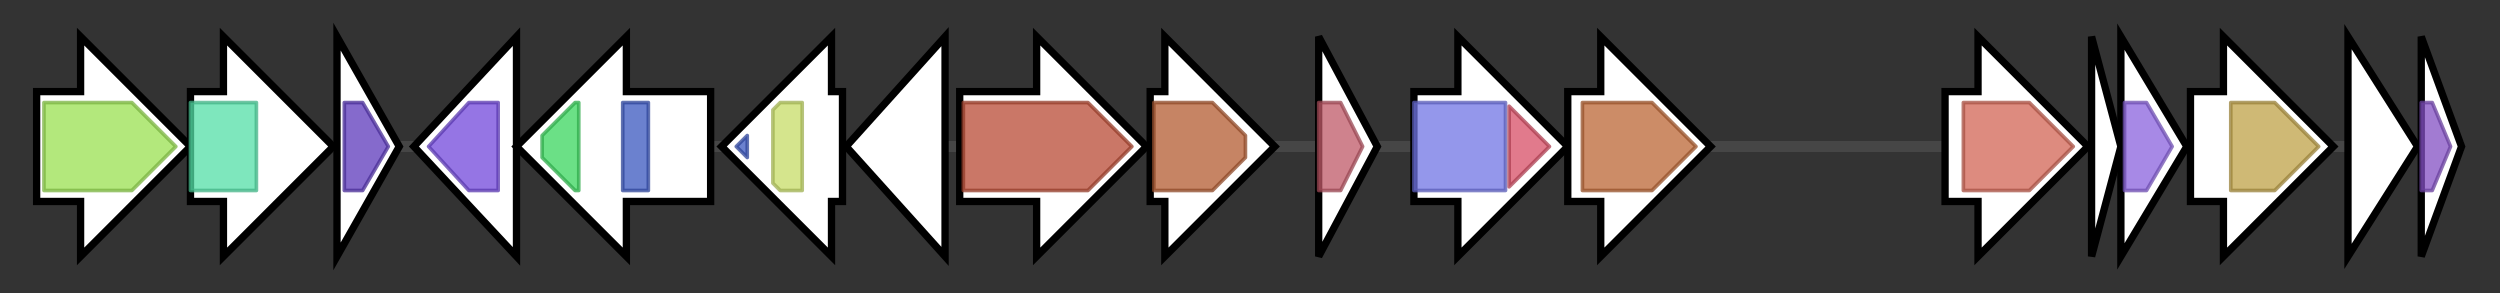 <svg version="1.1" baseProfile="full" xmlns="http://www.w3.org/2000/svg" width="682.5" height="80">
	<rect width="100%" height="100%" fill="#333333" stroke="none"/>
	<g>
		<line x1="10" y1="40.0" x2="672.5" y2="40.0" style="stroke:rgb(70,70,70); stroke-width:3 "/>
		<g>
			<title>pucC_2 (MNEFEBPL_00333)
Protein PucC</title>
			<polygon class="pucC_2 (MNEFEBPL_00333)
Protein PucC" points="10,25 22,25 22,10 52,40 22,70 22,55 10,55" fill="rgb(255,255,255)" fill-opacity="1.0" stroke="rgb(0,0,0)" stroke-width="2"  />
			<g>
				<title>PUCC (PF03209)
"PUCC protein"</title>
				<polygon class="PF03209" points="12,28 36,28 48,40 36,52 12,52" stroke-linejoin="round" width="38" height="24" fill="rgb(153,224,80)" stroke="rgb(122,179,64)" stroke-width="1" opacity="0.75" />
			</g>
		</g>
		<g>
			<title> (MNEFEBPL_00334)
hypothetical protein</title>
			<polygon class=" (MNEFEBPL_00334)
hypothetical protein" points="52,25 61,25 61,10 91,40 61,70 61,55 52,55" fill="rgb(255,255,255)" fill-opacity="1.0" stroke="rgb(0,0,0)" stroke-width="2"  />
			<g>
				<title>Pyr_redox_2 (PF07992)
"Pyridine nucleotide-disulphide oxidoreductase"</title>
				<rect class="PF07992" x="52" y="28" stroke-linejoin="round" width="18" height="24" fill="rgb(83,223,167)" stroke="rgb(66,178,133)" stroke-width="1" opacity="0.75" />
			</g>
		</g>
		<g>
			<title>idi (MNEFEBPL_00335)
Isopentenyl-diphosphate Delta-isomerase</title>
			<polygon class="idi (MNEFEBPL_00335)
Isopentenyl-diphosphate Delta-isomerase" points="92,10 109,40 92,70" fill="rgb(255,255,255)" fill-opacity="1.0" stroke="rgb(0,0,0)" stroke-width="2"  />
			<g>
				<title>NUDIX (PF00293)
"NUDIX domain"</title>
				<polygon class="PF00293" points="94,28 99,28 106,40 99,52 94,52" stroke-linejoin="round" width="13" height="24" fill="rgb(92,56,187)" stroke="rgb(73,44,149)" stroke-width="1" opacity="0.75" />
			</g>
		</g>
		<g>
			<title>rutD_1 (MNEFEBPL_00336)
Putative aminoacrylate hydrolase RutD</title>
			<polygon class="rutD_1 (MNEFEBPL_00336)
Putative aminoacrylate hydrolase RutD" points="113,40 141,10 141,70" fill="rgb(255,255,255)" fill-opacity="1.0" stroke="rgb(0,0,0)" stroke-width="2"  />
			<g>
				<title>Abhydrolase_6 (PF12697)
"Alpha/beta hydrolase family"</title>
				<polygon class="PF12697" points="117,40 128,28 136,28 136,52 128,52" stroke-linejoin="round" width="23" height="24" fill="rgb(113,71,219)" stroke="rgb(90,56,175)" stroke-width="1" opacity="0.75" />
			</g>
		</g>
		<g>
			<title>bchD (MNEFEBPL_00337)
Magnesium-chelatase 60 kDa subunit</title>
			<polygon class="bchD (MNEFEBPL_00337)
Magnesium-chelatase 60 kDa subunit" points="194,25 171,25 171,10 141,40 171,70 171,55 194,55" fill="rgb(255,255,255)" fill-opacity="1.0" stroke="rgb(0,0,0)" stroke-width="2"  />
			<g>
				<title>VWA_2 (PF13519)
"von Willebrand factor type A domain"</title>
				<polygon class="PF13519" points="148,37 157,28 158,28 158,52 157,52 148,43" stroke-linejoin="round" width="10" height="24" fill="rgb(58,213,93)" stroke="rgb(46,170,74)" stroke-width="1" opacity="0.75" />
			</g>
			<g>
				<title>AAA_lid_2 (PF17863)
"AAA lid domain"</title>
				<rect class="PF17863" x="170" y="28" stroke-linejoin="round" width="7" height="24" fill="rgb(58,87,190)" stroke="rgb(46,69,152)" stroke-width="1" opacity="0.75" />
			</g>
		</g>
		<g>
			<title>bchI (MNEFEBPL_00338)
Magnesium-chelatase 38 kDa subunit</title>
			<polygon class="bchI (MNEFEBPL_00338)
Magnesium-chelatase 38 kDa subunit" points="230,25 227,25 227,10 197,40 227,70 227,55 230,55" fill="rgb(255,255,255)" fill-opacity="1.0" stroke="rgb(0,0,0)" stroke-width="2"  />
			<g>
				<title>AAA_lid_2 (PF17863)
"AAA lid domain"</title>
				<polygon class="PF17863" points="201,40 204,37 204,43" stroke-linejoin="round" width="7" height="24" fill="rgb(58,87,190)" stroke="rgb(46,69,152)" stroke-width="1" opacity="0.75" />
			</g>
			<g>
				<title>Mg_chelatase (PF01078)
"Magnesium chelatase, subunit ChlI"</title>
				<polygon class="PF01078" points="211,30 213,28 219,28 219,52 213,52 211,50" stroke-linejoin="round" width="8" height="24" fill="rgb(199,220,103)" stroke="rgb(159,176,82)" stroke-width="1" opacity="0.75" />
			</g>
		</g>
		<g>
			<title>crtA (MNEFEBPL_00339)
Spheroidene monooxygenase</title>
			<polygon class="crtA (MNEFEBPL_00339)
Spheroidene monooxygenase" points="231,40 258,10 258,70" fill="rgb(255,255,255)" fill-opacity="1.0" stroke="rgb(0,0,0)" stroke-width="2"  />
		</g>
		<g>
			<title>crtI (MNEFEBPL_00340)
Phytoene desaturase (neurosporene-forming)</title>
			<polygon class="crtI (MNEFEBPL_00340)
Phytoene desaturase (neurosporene-forming)" points="262,25 283,25 283,10 313,40 283,70 283,55 262,55" fill="rgb(255,255,255)" fill-opacity="1.0" stroke="rgb(0,0,0)" stroke-width="2"  />
			<g>
				<title>Amino_oxidase (PF01593)
"Flavin containing amine oxidoreductase"</title>
				<polygon class="PF01593" points="263,28 297,28 309,40 297,52 263,52" stroke-linejoin="round" width="47" height="24" fill="rgb(184,74,52)" stroke="rgb(147,59,41)" stroke-width="1" opacity="0.75" />
			</g>
		</g>
		<g>
			<title> (MNEFEBPL_00341)
hypothetical protein</title>
			<polygon class=" (MNEFEBPL_00341)
hypothetical protein" points="314,25 318,25 318,10 348,40 318,70 318,55 314,55" fill="rgb(255,255,255)" fill-opacity="1.0" stroke="rgb(0,0,0)" stroke-width="2"  />
			<g>
				<title>SQS_PSY (PF00494)
"Squalene/phytoene synthase"</title>
				<polygon class="PF00494" points="315,28 331,28 340,37 340,43 331,52 315,52" stroke-linejoin="round" width="25" height="24" fill="rgb(178,91,49)" stroke="rgb(142,72,39)" stroke-width="1" opacity="0.75" />
			</g>
		</g>
		<g>
			<title>tspO (MNEFEBPL_00342)
Tryptophan-rich sensory protein</title>
			<polygon class="tspO (MNEFEBPL_00342)
Tryptophan-rich sensory protein" points="360,10 376,40 360,70" fill="rgb(255,255,255)" fill-opacity="1.0" stroke="rgb(0,0,0)" stroke-width="2"  />
			<g>
				<title>TspO_MBR (PF03073)
"TspO/MBR family"</title>
				<polygon class="PF03073" points="360,28 366,28 372,40 366,52 360,52" stroke-linejoin="round" width="14" height="24" fill="rgb(191,88,103)" stroke="rgb(152,70,82)" stroke-width="1" opacity="0.75" />
			</g>
		</g>
		<g>
			<title>fabF_1 (MNEFEBPL_00343)
3-oxoacyl-[acyl-carrier-protein] synthase 2</title>
			<polygon class="fabF_1 (MNEFEBPL_00343)
3-oxoacyl-[acyl-carrier-protein] synthase 2" points="386,25 398,25 398,10 428,40 398,70 398,55 386,55" fill="rgb(255,255,255)" fill-opacity="1.0" stroke="rgb(0,0,0)" stroke-width="2"  />
			<g>
				<title>ketoacyl-synt (PF00109)
"Beta-ketoacyl synthase, N-terminal domain"</title>
				<rect class="PF00109" x="386" y="28" stroke-linejoin="round" width="25" height="24" fill="rgb(112,116,228)" stroke="rgb(89,92,182)" stroke-width="1" opacity="0.75" />
			</g>
			<g>
				<title>Ketoacyl-synt_C (PF02801)
"Beta-ketoacyl synthase, C-terminal domain"</title>
				<polygon class="PF02801" points="412,29 423,40 423,40 412,51" stroke-linejoin="round" width="11" height="24" fill="rgb(215,78,102)" stroke="rgb(172,62,81)" stroke-width="1" opacity="0.75" />
			</g>
		</g>
		<g>
			<title>mltG (MNEFEBPL_00344)
Endolytic murein transglycosylase</title>
			<polygon class="mltG (MNEFEBPL_00344)
Endolytic murein transglycosylase" points="428,25 437,25 437,10 467,40 437,70 437,55 428,55" fill="rgb(255,255,255)" fill-opacity="1.0" stroke="rgb(0,0,0)" stroke-width="2"  />
			<g>
				<title>YceG (PF02618)
"YceG-like family"</title>
				<polygon class="PF02618" points="432,28 451,28 463,40 451,52 432,52" stroke-linejoin="round" width="33" height="24" fill="rgb(187,101,52)" stroke="rgb(149,80,41)" stroke-width="1" opacity="0.75" />
			</g>
		</g>
		<g>
			<title> (MNEFEBPL_00346)
hypothetical protein</title>
			<polygon class=" (MNEFEBPL_00346)
hypothetical protein" points="531,25 540,25 540,10 570,40 540,70 540,55 531,55" fill="rgb(255,255,255)" fill-opacity="1.0" stroke="rgb(0,0,0)" stroke-width="2"  />
			<g>
				<title>Phage_portal (PF04860)
"Phage portal protein"</title>
				<polygon class="PF04860" points="536,28 554,28 566,40 554,52 536,52" stroke-linejoin="round" width="33" height="24" fill="rgb(209,100,84)" stroke="rgb(167,80,67)" stroke-width="1" opacity="0.75" />
			</g>
		</g>
		<g>
			<title> (MNEFEBPL_00347)
hypothetical protein</title>
			<polygon class=" (MNEFEBPL_00347)
hypothetical protein" points="571,10 579,40 571,70" fill="rgb(255,255,255)" fill-opacity="1.0" stroke="rgb(0,0,0)" stroke-width="2"  />
		</g>
		<g>
			<title> (MNEFEBPL_00348)
hypothetical protein</title>
			<polygon class=" (MNEFEBPL_00348)
hypothetical protein" points="579,10 597,40 579,70" fill="rgb(255,255,255)" fill-opacity="1.0" stroke="rgb(0,0,0)" stroke-width="2"  />
			<g>
				<title>Peptidase_S78 (PF04586)
"Caudovirus prohead serine protease"</title>
				<polygon class="PF04586" points="580,28 586,28 593,40 586,52 580,52" stroke-linejoin="round" width="15" height="24" fill="rgb(137,98,221)" stroke="rgb(109,78,176)" stroke-width="1" opacity="0.75" />
			</g>
		</g>
		<g>
			<title> (MNEFEBPL_00349)
hypothetical protein</title>
			<polygon class=" (MNEFEBPL_00349)
hypothetical protein" points="598,25 607,25 607,10 637,40 607,70 607,55 598,55" fill="rgb(255,255,255)" fill-opacity="1.0" stroke="rgb(0,0,0)" stroke-width="2"  />
			<g>
				<title>Phage_capsid (PF05065)
"Phage capsid family"</title>
				<polygon class="PF05065" points="609,28 621,28 633,40 621,52 609,52" stroke-linejoin="round" width="28" height="24" fill="rgb(190,161,71)" stroke="rgb(152,128,56)" stroke-width="1" opacity="0.75" />
			</g>
		</g>
		<g>
			<title> (MNEFEBPL_00350)
hypothetical protein</title>
			<polygon class=" (MNEFEBPL_00350)
hypothetical protein" points="641,10 660,40 641,70" fill="rgb(255,255,255)" fill-opacity="1.0" stroke="rgb(0,0,0)" stroke-width="2"  />
		</g>
		<g>
			<title> (MNEFEBPL_00351)
hypothetical protein</title>
			<polygon class=" (MNEFEBPL_00351)
hypothetical protein" points="661,10 672,40 661,70" fill="rgb(255,255,255)" fill-opacity="1.0" stroke="rgb(0,0,0)" stroke-width="2"  />
			<g>
				<title>Phage_H_T_join (PF05521)
"Phage head-tail joining protein"</title>
				<polygon class="PF05521" points="661,28 664,28 669,40 664,52 661,52" stroke-linejoin="round" width="9" height="24" fill="rgb(131,79,195)" stroke="rgb(104,63,156)" stroke-width="1" opacity="0.75" />
			</g>
		</g>
	</g>
</svg>
